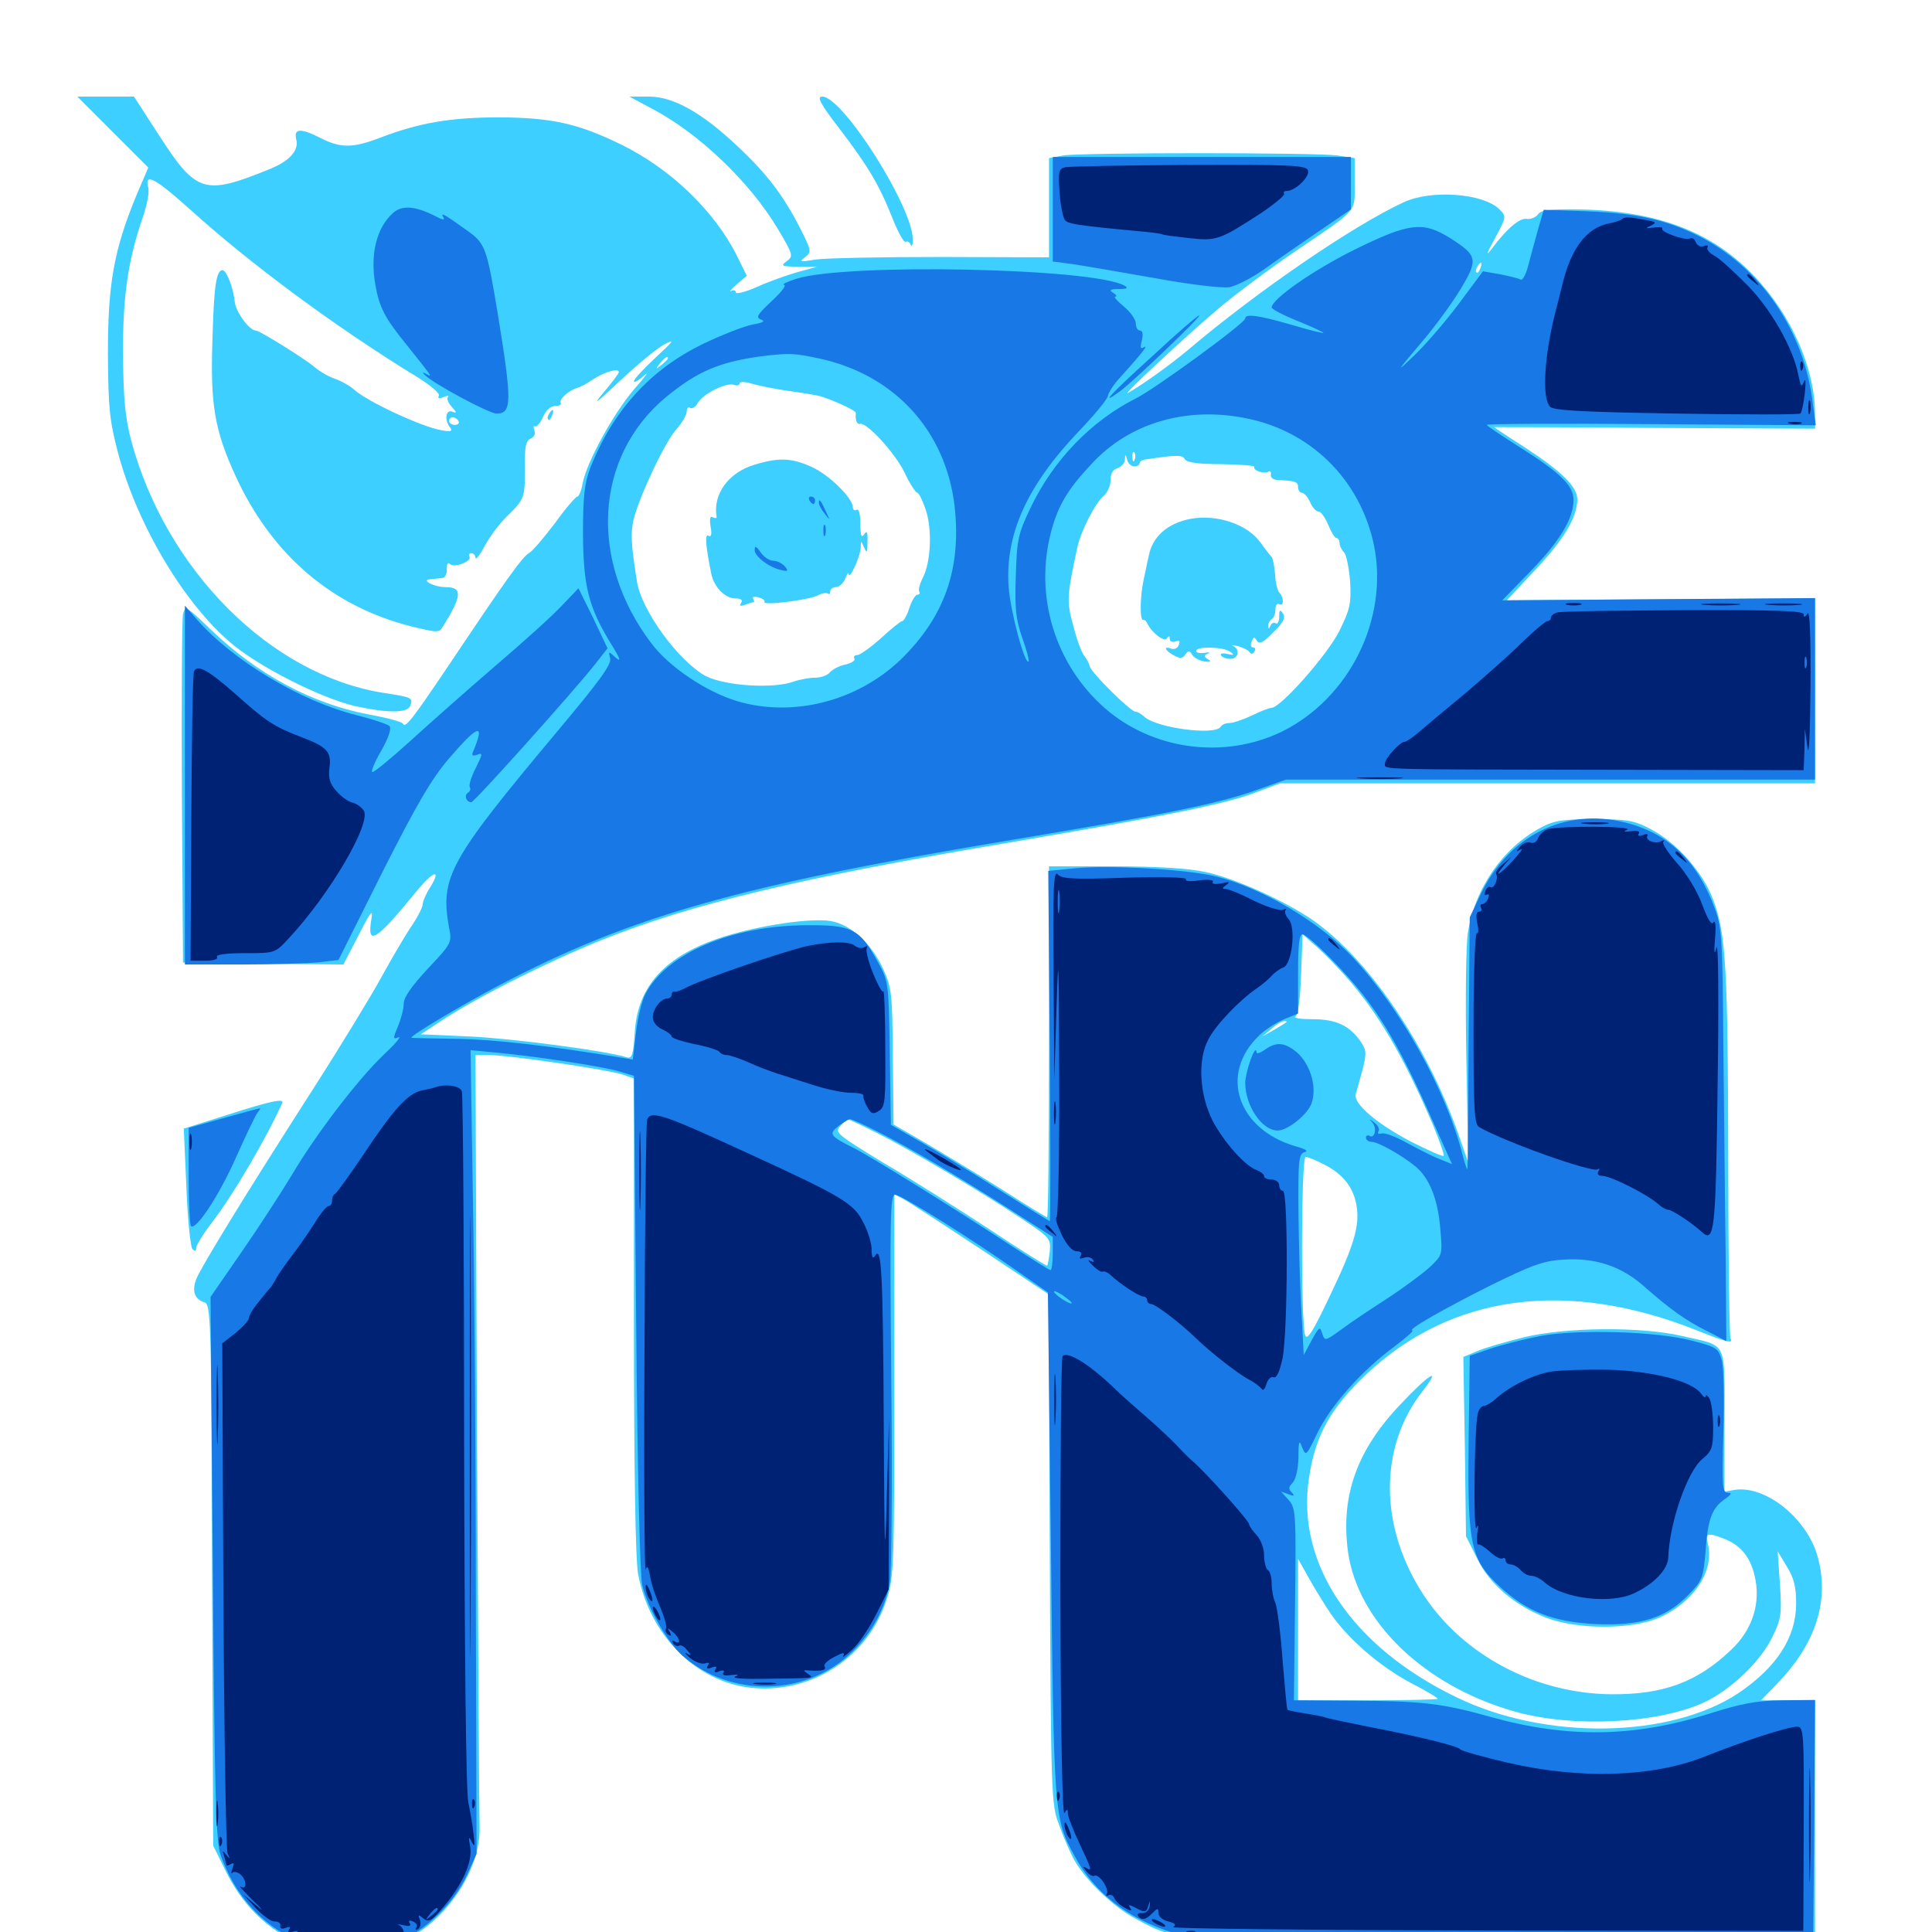 <svg xmlns="http://www.w3.org/2000/svg" viewBox="0 -1000 1000 1000">
	<path fill="#3ccfff" d="M58.398 -931.641L76.758 -913.281L70.508 -898.633C58.984 -870.703 55.859 -853.125 55.859 -817.188C56.055 -788.672 56.641 -782.617 61.133 -765.43C71.094 -728.32 95.117 -687.891 119.531 -667.188C133.984 -654.883 165.625 -638.867 183.594 -634.57C200.391 -630.859 210.742 -630.859 212.305 -634.57C213.867 -638.867 213.477 -639.062 198.242 -641.406C140.039 -650.781 86.133 -704.688 67.969 -771.68C64.844 -783.789 63.867 -792.969 63.672 -816.211C63.477 -846.484 66.211 -865.43 74.219 -888.477C76.172 -894.336 77.344 -900.586 76.758 -902.734C74.609 -910.938 80.078 -908.008 98.828 -891.211C129.883 -863.086 174.609 -830.078 216.211 -804.688C223.047 -800.391 227.93 -796.289 227.148 -795.117C226.367 -793.75 227.344 -793.555 229.688 -794.531C231.641 -795.312 232.617 -795.312 231.836 -794.531C231.055 -793.75 232.031 -791.406 233.789 -789.453C236.523 -786.523 236.523 -785.938 234.18 -786.914C230.664 -788.281 229.883 -782.617 233.008 -778.711C234.375 -776.758 233.398 -776.367 228.32 -777.344C218.164 -779.102 190.039 -792.188 183.398 -798.242C181.25 -800.195 176.758 -802.734 173.438 -803.906C170.117 -805.078 165.234 -807.812 162.891 -809.961C157.812 -814.258 134.375 -828.906 132.422 -828.906C129.102 -828.906 122.07 -838.477 121.484 -843.75C120.898 -850.781 117.188 -860.156 115.234 -860.156C111.914 -860.156 110.742 -852.148 109.961 -824.023C108.789 -790.234 111.133 -777.148 122.07 -753.32C141.016 -712.305 172.461 -685.742 213.672 -675.586C226.562 -672.461 227.344 -672.461 229.297 -675.781C239.258 -691.797 239.453 -696.094 230.664 -696.094C224.805 -696.094 217.578 -699.805 222.656 -700.195C224.219 -700.391 226.953 -700.586 228.516 -700.781C230.273 -700.781 231.445 -702.734 231.25 -705.469C231.25 -708.203 231.836 -709.18 233.008 -708.008C235.156 -705.859 244.531 -709.57 242.969 -711.914C242.383 -712.891 242.969 -713.672 243.945 -713.672C245.117 -713.672 246.094 -712.5 246.094 -711.328C246.289 -709.961 248.438 -712.695 250.977 -717.578C253.516 -722.461 259.18 -729.883 263.672 -733.984C271.68 -741.992 271.875 -742.578 271.68 -761.914C271.68 -769.141 272.461 -772.266 274.805 -773.047C276.562 -773.828 277.344 -775.586 276.562 -777.344C275.977 -778.906 276.172 -779.883 276.953 -779.297C277.734 -778.906 279.688 -781.055 281.055 -784.18C282.617 -787.695 284.961 -789.844 287.305 -789.844C289.453 -789.844 290.82 -790.625 290.234 -791.406C289.062 -793.164 294.727 -798.242 298.828 -799.219C300.195 -799.609 303.711 -801.367 306.445 -803.32C312.109 -807.227 320.312 -809.766 320.312 -807.422C320.312 -806.641 316.602 -801.758 312.109 -796.484C306.25 -789.648 308.789 -791.406 320.508 -802.539C329.688 -811.133 340.039 -819.727 343.75 -821.68C349.609 -824.805 348.828 -823.633 339.258 -814.844C333.203 -809.18 328.125 -803.711 328.125 -802.734C328.125 -801.758 330.469 -802.93 333.398 -805.664C336.328 -808.203 333.984 -805.078 328.32 -798.633C317.578 -786.133 303.711 -760.938 301.562 -749.805C300.977 -746.094 299.609 -742.969 298.828 -742.969C298.047 -742.969 292.773 -736.914 287.305 -729.297C281.641 -721.875 275.781 -714.844 274.023 -713.867C270.508 -712.109 261.719 -699.609 233.203 -657.031C213.477 -627.734 209.766 -622.852 208.594 -625.391C208.203 -626.367 200.195 -628.516 190.43 -630.273C161.133 -635.938 133.203 -650.977 108.984 -674.219C96.68 -686.133 95.898 -686.523 94.727 -682.227C94.141 -679.688 93.945 -638.086 94.141 -589.648L94.727 -501.758L136.133 -501.172L177.734 -500.781L185.547 -515.82C191.992 -528.516 193.164 -529.883 192.188 -524.023C189.844 -509.961 194.531 -512.891 215.43 -538.477C224.023 -549.023 228.711 -550.781 222.852 -541.016C220.508 -537.5 218.75 -533.203 218.75 -531.836C218.75 -530.273 215.82 -524.609 212.109 -519.336C208.594 -513.867 201.953 -502.539 197.266 -493.945C192.578 -485.352 176.953 -459.57 162.305 -436.719C127.344 -382.227 103.906 -343.945 101.562 -337.891C99.219 -331.641 100.781 -327.539 105.664 -325.977C109.18 -324.805 109.375 -319.922 109.766 -184.766L110.352 -44.727L116.797 -31.641C124.805 -15.234 136.523 -3.125 151.367 4.297C161.719 9.375 165.234 9.961 180.664 9.961C195.898 9.961 199.609 9.18 209.375 4.492C231.641 -6.445 248.828 -32.422 248.242 -54.492C248.047 -59.961 247.461 -151.953 246.875 -259.18L246.094 -453.906H253.32C263.086 -453.906 313.672 -446.484 321.875 -443.945L328.125 -441.797V-319.336C328.125 -239.258 328.906 -192.773 330.273 -185.352C336.133 -153.711 360.352 -129.297 389.062 -126.367C420.508 -123.242 449.805 -142.578 459.18 -172.852C462.695 -183.789 462.891 -191.797 462.891 -283.203V-381.836L467.383 -379.492C469.727 -378.32 487.695 -366.602 507.227 -353.711L542.773 -330.078L543.359 -198.047C543.945 -69.141 544.141 -66.016 548.242 -55.273C550.391 -49.219 553.711 -41.797 555.273 -38.672C560.742 -27.93 575.781 -13.281 587.5 -7.031C610.742 5.469 606.055 5.078 780.664 5.078H939.453V-57.422V-119.922H925.586H911.523L921.484 -130.273C940.43 -150.586 947.07 -172.656 940.625 -194.922C934.766 -214.844 912.891 -231.836 897.07 -228.711L892.578 -227.93V-264.648C892.578 -306.836 894.531 -302.93 871.094 -308.398C849.414 -313.477 810.742 -313.086 788.672 -307.812C779.297 -305.469 768.359 -302.344 764.453 -300.586L757.422 -297.656L758.203 -251.367L758.789 -204.883L764.453 -193.555C770.898 -180.078 783.789 -169.141 800.195 -162.695C816.602 -156.445 844.531 -156.445 858.789 -162.695C876.758 -170.703 887.5 -186.914 883.984 -200.977C882.617 -206.445 883.789 -206.836 891.992 -203.711C900.781 -200.391 905.859 -194.336 908.203 -184.375C911.523 -170.508 907.227 -156.641 896.094 -146.094C878.516 -129.297 860.938 -122.852 833.984 -123.047C794.922 -123.438 757.812 -142.969 737.109 -174.023C713.672 -209.57 713.477 -251.172 736.719 -280.469C746.484 -292.969 739.453 -288.672 725.195 -273.438C702.344 -249.609 693.945 -225.977 697.656 -197.266C702.539 -160.742 737.109 -127.344 784.18 -114.062C813.867 -105.664 858.008 -107.812 881.836 -118.75C895.703 -125.195 910.938 -139.648 917.188 -152.344C922.07 -162.305 922.266 -164.453 921.289 -180.078L920.117 -197.07L924.805 -189.258C928.516 -183.398 929.688 -178.711 929.688 -170.117C929.688 -152.539 919.727 -137.109 899.805 -123.633C864.453 -100.195 800 -99.023 753.906 -121.484C699.609 -147.656 670.703 -190.82 677.539 -235.156C680.859 -257.227 688.672 -271.094 707.227 -288.672C751.367 -330.273 811.328 -338.086 878.516 -311.328C893.555 -305.273 897.461 -304.297 895.703 -307.227C895.117 -308.203 894.531 -350.195 894.531 -400.781C894.336 -498.633 893.359 -516.797 886.719 -534.375C881.641 -548.242 867.969 -563.672 854.688 -570.703C845.703 -575.391 842.578 -575.977 825.195 -575.977C808.594 -575.977 804.492 -575.391 797.266 -571.484C777.93 -561.133 763.477 -540.43 759.766 -517.188C758.789 -511.133 758.398 -481.836 758.984 -452.148L759.961 -398.242L754.883 -412.891C738.281 -459.766 708.203 -503.906 679.102 -524.023C664.453 -533.984 638.867 -545.508 624.023 -548.633C615.039 -550.586 598.828 -551.562 576.758 -551.562H542.969V-460.742C542.969 -410.742 542.578 -369.922 541.992 -369.922C541.602 -369.922 531.25 -376.172 519.141 -383.984C507.031 -391.602 489.258 -402.344 479.688 -408.008L462.5 -417.969L462.109 -453.125C461.914 -485.352 461.523 -488.867 457.227 -498.242C451.367 -511.328 440.43 -521.484 430.078 -523.242C419.727 -525 393.555 -521.094 374.805 -515.234C344.531 -505.664 329.883 -489.844 328.516 -465.234C327.734 -453.906 327.148 -451.953 324.414 -452.734C314.062 -456.055 266.602 -462.305 244.141 -463.477L217.773 -464.648L228.516 -471.68C246.875 -483.789 283.008 -501.953 310.547 -513.086C356.836 -531.836 414.062 -545.703 523.438 -564.062C603.711 -577.734 634.18 -583.789 650 -589.844L662.5 -594.531H800.977H939.453V-642.383V-690.234L859.57 -689.844L779.883 -689.258L794.531 -704.883C809.57 -720.898 816.211 -732.031 816.406 -741.406C816.406 -748.047 808.789 -755.664 789.062 -768.555C780.469 -774.023 773.438 -778.711 773.438 -778.906C773.438 -778.906 810.742 -778.906 856.445 -778.516L939.453 -778.125V-785.742C939.453 -808.984 927.344 -836.719 908.398 -856.641C886.719 -879.883 858.008 -890.82 817.578 -891.602C802.344 -891.797 797.656 -891.406 796.094 -889.062C794.922 -887.5 792.188 -886.328 790.234 -886.719C786.523 -887.305 779.883 -881.641 771.875 -870.898C768.945 -866.992 769.531 -868.945 773.633 -876.367C779.688 -887.695 779.883 -887.891 776.172 -891.602C767.773 -900 740.82 -901.953 726.562 -895.312C700 -883.008 650.781 -849.219 615.234 -819.141C605.664 -811.133 592.383 -801.562 583.984 -796.68C579.297 -793.945 612.891 -825.195 630.859 -840.43C639.844 -848.047 657.812 -861.328 670.703 -870.117C703.32 -892.188 701.172 -889.844 701.172 -905.078V-918.164L692.188 -919.531C680.469 -921.094 559.961 -921.094 550.391 -919.531L542.969 -918.164V-892.578V-866.797L486.914 -866.992C455.859 -866.992 426.758 -866.406 421.875 -865.625C414.062 -864.258 413.477 -864.453 416.602 -866.797C420.117 -869.531 420.117 -870.117 414.062 -882.031C405.469 -898.828 396.68 -910.352 382.031 -924.023C363.281 -941.797 348.438 -950 335.938 -950H325.781L337.109 -943.945C361.523 -931.25 388.086 -905.859 402.539 -881.641C410.547 -868.164 410.742 -867.383 407.227 -864.844C403.906 -862.305 404.492 -862.109 413.281 -861.914H422.852L412.891 -859.18C407.422 -857.617 398.047 -854.297 391.992 -851.562C385.938 -848.828 380.859 -847.656 380.859 -848.633C380.859 -849.805 379.688 -850 378.516 -849.414C377.148 -848.633 378.32 -850.195 381.25 -852.734L386.523 -857.227L381.445 -867.578C369.922 -890.625 347.266 -912.5 321.875 -925C299.219 -936.133 285.547 -939.062 258.789 -939.258C233.398 -939.258 217.383 -936.523 197.266 -928.906C182.617 -923.242 176.367 -923.242 166.016 -928.516C155.664 -933.789 151.953 -933.594 153.32 -927.93C154.883 -922.07 149.805 -916.406 138.672 -912.109C105.859 -898.828 101.562 -900.195 82.617 -929.492L69.336 -950H54.688H40.039ZM766.211 -861.133C765.625 -859.375 764.648 -858.398 764.258 -858.984C763.672 -859.57 763.867 -860.742 764.648 -861.914C766.406 -865.039 767.578 -864.453 766.211 -861.133ZM345.703 -814.453C345.703 -814.062 344.141 -812.5 342.383 -811.133C339.258 -808.594 339.062 -808.789 341.602 -811.914C344.141 -815.039 345.703 -816.016 345.703 -814.453ZM408.203 -797.656C415.234 -796.68 422.266 -795.508 423.828 -795.117C429.883 -793.555 443.164 -787.5 442.969 -786.328C442.578 -782.617 443.555 -780.078 445.117 -780.664C448.633 -781.445 463.086 -765.82 468.164 -755.469C470.898 -749.609 474.023 -744.922 474.805 -744.922C475.586 -744.922 477.539 -741.016 479.102 -736.328C482.617 -726.172 481.836 -709.18 477.734 -701.172C476.172 -698.047 475.195 -694.727 475.781 -693.75C476.367 -692.969 475.977 -692.188 474.805 -692.188C473.828 -692.188 471.875 -689.062 470.703 -685.352C469.531 -681.641 467.773 -678.516 466.992 -678.516C466.211 -678.516 461.328 -674.609 456.055 -669.727C450.586 -664.844 445.117 -660.938 443.75 -660.938C442.383 -660.938 441.602 -660.156 442.188 -659.18C442.969 -658.203 440.82 -656.836 437.695 -656.055C434.57 -655.469 430.859 -653.516 429.492 -651.953C428.32 -650.391 424.805 -649.219 421.68 -649.219C418.75 -649.219 413.867 -648.242 410.938 -647.266C400.586 -643.359 375.586 -644.922 365.43 -650C351.562 -657.422 332.031 -683.789 329.688 -699.023C326.562 -718.555 326.367 -724.023 327.93 -731.055C330.859 -742.969 344.336 -771.68 350.195 -777.93C353.125 -781.25 355.469 -785.352 355.469 -787.109C355.469 -788.672 356.25 -789.648 357.227 -788.867C358.398 -788.281 360.156 -789.453 361.133 -791.406C363.672 -796.094 376.172 -802.344 380.078 -800.781C381.641 -800.195 382.812 -800.586 382.812 -801.562C382.812 -802.539 385.547 -802.539 389.258 -801.367C392.578 -800.391 401.172 -798.633 408.203 -797.656ZM360.352 -795.703C361.914 -798.047 361.133 -798.047 357.422 -795.703C355.664 -794.531 355.469 -793.75 356.836 -793.75C358.008 -793.75 359.766 -794.727 360.352 -795.703ZM237.305 -782.031C237.891 -781.055 237.109 -780.078 235.547 -780.078C233.789 -780.078 232.422 -781.055 232.422 -782.031C232.422 -783.203 233.203 -783.984 234.18 -783.984C235.352 -783.984 236.719 -783.203 237.305 -782.031ZM587.305 -762.109C586.719 -760.547 586.133 -761.133 586.133 -763.281C585.938 -765.43 586.523 -766.602 587.109 -765.82C587.695 -765.234 587.891 -763.477 587.305 -762.109ZM587.109 -758.594C588.672 -758.594 589.844 -759.375 589.844 -760.156C589.844 -761.133 591.016 -761.914 592.383 -762.109C609.375 -764.648 611.914 -764.648 613.281 -762.305C614.453 -760.547 620.312 -759.766 632.422 -759.766C642.188 -759.57 649.609 -758.984 649.219 -758.398C648.242 -756.641 654.297 -754.492 656.445 -755.859C657.422 -756.445 658.008 -755.859 657.812 -754.297C657.422 -752.93 658.984 -751.758 661.133 -751.562C670.508 -751.172 671.875 -750.586 671.875 -747.852C671.875 -746.289 672.852 -744.922 673.828 -744.922C675 -744.922 676.953 -742.773 678.125 -740.039C679.297 -737.305 681.25 -735.156 682.617 -735.156C683.789 -735.156 685.938 -732.031 687.5 -728.32C689.062 -724.609 690.82 -721.484 691.797 -721.484C692.578 -721.484 693.359 -720.312 693.359 -718.945C693.359 -717.578 694.336 -715.43 695.703 -714.062C696.875 -712.891 698.242 -706.055 698.828 -699.023C699.414 -687.5 698.828 -684.766 693.164 -673.242C686.914 -660.938 662.891 -633.594 658.008 -633.594C657.031 -633.594 652.344 -631.836 648.047 -629.688C643.555 -627.539 638.281 -625.781 636.523 -625.781C634.57 -625.781 632.422 -625 631.836 -623.828C628.906 -619.141 598.242 -623.242 592.188 -629.102C590.82 -630.469 588.672 -631.641 587.695 -631.641C585.156 -631.641 564.844 -651.758 564.062 -655.078C563.672 -656.641 562.5 -658.984 561.328 -660.352C560.156 -661.523 557.422 -668.555 555.664 -675.586C551.953 -688.867 552.148 -691.211 557.617 -716.602C559.375 -725 566.797 -739.453 571.094 -743.164C573.047 -744.727 574.805 -748.438 574.805 -751.367C574.805 -754.688 575.977 -757.031 578.32 -757.617C580.469 -758.398 582.227 -760.352 582.227 -762.109C582.422 -765.039 582.617 -765.039 583.398 -762.109C583.789 -760.156 585.547 -758.594 587.109 -758.594ZM696.094 -495.117C713.086 -476.172 726.367 -453.516 741.602 -417.969C745.117 -409.57 747.656 -402.148 747.266 -401.758C746.875 -401.172 739.453 -404.492 730.859 -408.789C712.5 -418.359 700.195 -428.906 701.758 -433.789C707.812 -455.078 707.812 -455.273 704.492 -460.547C698.828 -468.945 691.797 -472.461 679.492 -472.461C673.242 -472.461 669.336 -473.047 670.508 -473.828C671.875 -474.609 673.047 -483.008 673.438 -495.898L674.219 -516.406L680.859 -510.547C684.57 -507.422 691.406 -500.391 696.094 -495.117ZM665.82 -470.898C665.43 -470.508 662.5 -468.75 659.18 -466.797L653.32 -463.477L658.008 -467.383C660.547 -469.727 663.477 -471.484 664.648 -471.484C665.82 -471.484 666.211 -471.289 665.82 -470.898ZM453.711 -413.672C470.898 -405.078 507.227 -383.594 528.32 -369.531C543.359 -359.57 543.945 -358.984 543.359 -352.344C542.969 -348.633 542.383 -345.312 541.992 -344.922C541.797 -344.531 528.32 -352.93 512.5 -363.477C496.484 -374.023 471.68 -389.648 457.422 -398.047C433.008 -412.891 431.836 -413.867 434.961 -417.188C436.719 -419.141 438.477 -420.703 438.867 -420.703C439.258 -420.703 445.898 -417.578 453.711 -413.672ZM685.352 -397.266C695.117 -392.383 700.586 -385.352 702.148 -375.977C703.906 -365.43 700.781 -355.078 687.891 -328.32C679.688 -310.938 676.562 -306.055 675.586 -308.789C673.242 -314.648 673.438 -401.172 675.781 -401.172C676.953 -401.172 681.25 -399.414 685.352 -397.266ZM688.867 -164.648C698.047 -151.367 714.453 -137.305 730.273 -128.906C737.891 -125 744.141 -121.289 744.141 -120.703C744.141 -120.312 727.93 -119.922 708.008 -119.922H671.875V-156.641V-193.164L677.344 -183.398C680.273 -178.125 685.547 -169.531 688.867 -164.648ZM390.234 -759.375C376.953 -755.273 368.945 -744.141 370.898 -732.617C371.094 -731.641 370.312 -731.641 368.945 -732.227C367.578 -733.203 367.188 -731.641 367.773 -727.539C368.555 -723.633 368.164 -721.875 366.797 -722.656C364.648 -724.023 365.234 -717.578 368.164 -702.93C369.727 -695.898 375.391 -690.234 380.859 -690.234C383.594 -690.234 384.57 -689.453 383.594 -687.891C382.617 -686.328 383.203 -686.133 385.547 -686.914C387.5 -687.695 389.453 -688.281 389.844 -688.281C390.43 -688.281 390.43 -689.062 389.844 -690.039C389.062 -691.016 390.43 -691.406 392.578 -690.82C394.727 -690.234 396.094 -689.258 395.703 -688.477C394.336 -686.328 418.555 -689.453 423.242 -691.797C425.391 -692.969 427.734 -693.359 428.516 -692.773C429.102 -692.188 429.688 -692.578 429.688 -693.75C429.688 -695.117 431.055 -696.094 432.617 -696.094C434.375 -696.094 436.523 -698.047 437.5 -700.586C438.477 -702.93 439.258 -704.102 439.258 -702.93C439.648 -699.414 445.312 -712.109 445.508 -716.406C445.508 -720.312 445.703 -720.312 447.266 -716.602C448.633 -713.477 449.023 -713.867 449.023 -719.531C449.219 -724.609 448.633 -725.586 447.266 -723.438C445.898 -721.289 445.312 -722.852 445.312 -728.906C445.312 -733.984 444.531 -736.914 443.359 -736.133C442.383 -735.547 441.406 -736.133 441.406 -737.5C441.406 -742.188 428.906 -754.492 419.922 -758.398C409.57 -763.086 402.93 -763.281 390.234 -759.375ZM616.211 -731.445C604.102 -729.102 596.289 -722.07 594.531 -711.914C594.141 -710.547 593.164 -705.273 591.992 -700.195C590.039 -691.211 589.844 -678.516 591.797 -679.102C592.383 -679.297 593.164 -678.711 593.75 -677.539C595.898 -672.656 602.539 -667.578 603.906 -669.531C604.883 -671.094 605.469 -670.898 605.469 -669.336C605.469 -667.969 606.836 -667.383 608.398 -667.969C610.547 -668.945 610.938 -668.359 610.156 -666.211C609.57 -664.453 607.812 -663.672 606.25 -664.258C601.953 -665.82 602.93 -663.281 607.617 -660.742C610.938 -658.984 612.109 -659.18 613.477 -661.133C615.039 -663.477 615.625 -663.477 616.992 -661.133C617.969 -659.57 620.898 -658.008 623.438 -657.617C626.562 -657.227 627.148 -657.617 625.195 -658.789C623.047 -660.156 623.047 -660.742 625.195 -661.719C626.758 -662.305 625.977 -662.5 623.633 -662.109C621.094 -661.719 619.141 -662.109 619.141 -663.086C619.141 -665.625 633.203 -665.234 636.719 -662.695C639.062 -660.938 638.867 -660.742 635.156 -661.523C632.812 -662.109 631.25 -661.719 632.031 -660.742C632.617 -659.766 634.766 -658.984 636.914 -658.984C641.016 -658.984 641.992 -663.867 638.281 -665.625C636.914 -666.211 637.891 -666.211 640.625 -665.625C643.359 -664.844 646.094 -663.477 646.68 -662.5C647.461 -661.328 648.438 -661.328 649.219 -662.695C650 -663.867 649.805 -664.844 648.633 -664.844C647.461 -664.844 647.07 -666.211 647.852 -667.969C648.828 -670.508 649.219 -670.508 650.586 -668.359C651.758 -666.406 653.906 -667.383 658.984 -672.656C664.258 -677.734 665.43 -680.273 664.062 -682.422C662.5 -684.766 662.109 -684.375 662.109 -680.859C662.109 -678.32 661.328 -676.758 660.352 -677.344C659.375 -678.125 658.008 -677.344 657.617 -676.172C656.836 -674.414 656.445 -674.219 656.445 -675.977C656.25 -677.148 657.227 -678.906 658.203 -679.492C659.375 -680.078 660.156 -682.422 660.156 -684.57C660.156 -686.719 661.133 -687.891 662.109 -687.305C664.648 -685.742 664.648 -690.82 662.109 -693.359C661.133 -694.336 660.156 -698.633 659.961 -702.93C659.57 -707.227 658.789 -711.133 658.203 -711.719C657.617 -712.305 655.078 -715.43 652.734 -718.75C646.094 -728.516 630.078 -733.984 616.211 -731.445ZM434.375 -933.594C449.414 -913.867 455.078 -904.297 461.914 -887.109C464.844 -879.688 467.969 -874.219 468.75 -874.805C469.727 -875.391 470.898 -874.609 471.289 -873.438C471.875 -872.07 472.461 -873.047 472.461 -875.781C472.852 -892.188 436.328 -950 425.586 -950C422.656 -950 424.414 -946.484 434.375 -933.594ZM284.18 -785.742C283.398 -784.57 283.203 -783.398 283.789 -782.812C284.18 -782.227 285.156 -783.203 285.742 -784.961C287.109 -788.281 285.938 -788.867 284.18 -785.742ZM117.383 -422.852L95.117 -415.82L96.484 -385.547C97.07 -368.945 98.633 -354.492 99.609 -353.516C100.977 -352.148 101.562 -352.344 101.562 -354.102C101.562 -355.469 105.273 -361.523 109.961 -367.578C120.898 -381.836 137.891 -410.938 146.094 -429.102C147.266 -431.641 139.844 -430.078 117.383 -422.852Z"/>
	<path fill="#1878e5" d="M544.922 -891.602V-864.648L555.273 -863.281C560.742 -862.5 579.883 -859.18 597.656 -856.055C616.797 -852.539 632.617 -850.781 636.523 -851.367C640.039 -852.148 648.242 -856.25 654.492 -860.742C660.742 -865.234 673.438 -874.023 682.617 -880.273L699.219 -891.602V-905.273V-918.75H622.07H544.922ZM203.516 -889.844C194.922 -882.227 191.406 -868.359 194.336 -852.344C196.289 -841.211 199.023 -835.547 210.352 -821.68C224.219 -804.297 224.023 -804.492 220.703 -806.445C218.75 -807.422 218.359 -807.422 219.727 -806.055C224.023 -801.562 253.125 -785.938 257.031 -785.938C265.039 -785.938 265.039 -792.188 257.617 -837.695C251.953 -871.875 251.172 -874.023 241.797 -880.664C230.078 -889.062 227.734 -890.43 229.492 -887.5C230.469 -885.938 229.102 -886.133 225.391 -888.086C215.039 -893.359 208.203 -893.945 203.516 -889.844ZM796.094 -881.25C794.531 -875.586 792.188 -867.188 791.016 -862.5C789.844 -858.008 788.086 -854.688 787.109 -855.273C786.133 -855.859 781.445 -857.031 776.562 -858.008L767.578 -859.57L755.078 -842.773C748.242 -833.594 737.891 -821.68 732.227 -816.211C722.461 -806.836 722.461 -807.031 735.156 -822.07C742.578 -830.664 751.953 -843.555 756.25 -850.781C765.234 -865.82 764.648 -867.773 750.586 -876.758C736.523 -885.547 729.492 -884.766 700.977 -870.703C679.688 -860.156 658.203 -845.117 658.203 -840.82C658.203 -840.039 664.453 -836.719 671.875 -833.789C679.492 -830.664 685.352 -827.93 684.961 -827.734C684.766 -827.344 677.148 -829.297 667.969 -832.031C650.977 -836.914 644.531 -837.695 644.531 -835.156C644.531 -832.812 598.047 -798.828 587.891 -793.75C564.648 -782.031 545.117 -761.719 533.398 -737.109C526.953 -723.633 526.367 -720.703 525.781 -701.953C525.195 -685.156 525.781 -679.492 529.102 -669.922C531.445 -663.477 532.812 -658.008 532.422 -657.617C530.469 -655.664 523.047 -683.203 522.07 -696.094C520.117 -723.242 531.445 -748.438 558.203 -776.562C566.406 -785.156 573.242 -793.359 573.438 -795.117C573.828 -796.875 576.367 -800.977 579.492 -804.297C590.039 -816.016 594.727 -821.68 592.188 -820.312C590.234 -819.141 590.039 -820.117 591.016 -823.828C591.797 -826.953 591.406 -828.906 590.039 -828.906C588.867 -828.906 587.891 -830.469 587.891 -832.617C587.891 -834.57 585.156 -838.477 581.641 -841.406C578.32 -844.141 576.172 -846.484 577.344 -846.484C578.32 -846.484 577.734 -847.461 576.172 -848.438C573.828 -849.805 574.609 -850.391 579.102 -850.391C583.398 -850.391 584.18 -850.977 582.031 -852.148C565.82 -861.328 437.305 -863.867 412.109 -855.664C407.227 -854.102 404.492 -852.734 405.859 -852.539C407.227 -852.344 404.297 -848.633 399.414 -844.141C391.992 -837.109 391.016 -835.742 393.945 -834.57C396.289 -833.789 395.117 -833.008 389.648 -832.031C385.352 -831.25 373.828 -826.758 364.062 -822.07C336.523 -808.789 316.992 -787.109 305.469 -757.617C302.539 -749.805 301.758 -742.969 301.758 -723.438C301.953 -696.289 304.688 -685.547 316.602 -666.211C321.094 -658.984 321.68 -657.031 318.75 -659.57C314.844 -663.086 314.844 -663.086 315.82 -659.18C316.602 -656.055 310.156 -647.266 287.695 -620.508C232.422 -554.492 227.734 -545.898 232.422 -519.922C233.984 -512.109 233.789 -511.719 221.484 -498.633C213.281 -489.844 208.984 -483.789 208.984 -480.664C208.984 -477.93 207.617 -472.656 206.055 -468.945C203.32 -462.5 203.32 -461.914 206.25 -463.086C208.008 -463.672 204.492 -459.57 198.438 -453.906C185.352 -441.406 163.477 -412.891 151.172 -391.992C146.094 -383.594 134.766 -366.016 125.586 -352.734L108.984 -328.711L110.156 -188.477C111.133 -69.531 111.719 -46.875 114.258 -39.648C121.68 -18.945 134.961 -4.102 154.102 4.688C168.75 11.328 189.258 11.523 205.664 5.273C219.922 -0.391 234.766 -14.648 241.602 -29.297L246.68 -40.43L246.289 -174.414C246.289 -248.047 245.508 -341.797 244.727 -382.422L243.555 -456.445L258.008 -455.078C279.688 -452.93 311.523 -448.047 320.312 -445.508L328.125 -443.164L329.297 -315.234C329.883 -240.625 331.25 -183.984 332.422 -179.492C335.352 -167.578 345.508 -149.805 353.32 -142.969C378.32 -121.094 417.383 -121.875 441.016 -144.922C451.367 -155.078 458.203 -167.383 460.547 -180.859C461.523 -185.742 461.914 -233.008 461.328 -285.742C460.547 -369.336 460.742 -381.641 463.281 -381.641C466.406 -381.641 503.125 -358.594 527.539 -341.406L542.383 -331.055L543.945 -200.781C545.508 -60.156 545.508 -58.789 556.25 -39.258C566.602 -20.117 583.789 -6.836 607.227 0.391C614.648 2.734 644.141 3.125 777.344 3.32H938.477L939.062 -58.398L939.453 -120.117L922.461 -119.922C908.789 -119.727 900.977 -118.164 884.375 -112.891C845.898 -100.781 811.328 -100.195 771.484 -111.328C746.289 -118.359 736.523 -119.531 700.586 -119.727L669.727 -119.922L670.312 -169.531C670.898 -216.797 670.703 -219.336 666.992 -223.633L663.086 -227.93L666.992 -226.562C669.922 -225.391 670.312 -225.781 668.555 -227.539C666.797 -229.297 666.992 -230.469 669.141 -232.617C670.703 -234.375 671.875 -239.453 672.07 -245.508C672.07 -254.297 672.461 -255.078 674.023 -250.781C675.977 -246.094 676.172 -246.484 681.836 -258.203C688.672 -272.266 704.102 -289.844 721.094 -302.539C727.539 -307.422 732.031 -311.328 731.055 -311.328C727.93 -311.523 747.461 -322.656 772.07 -334.961C793.164 -345.312 799.023 -347.461 809.57 -348.047C825.781 -349.023 839.062 -344.727 850.977 -334.18C864.258 -322.461 872.656 -316.406 883.789 -310.938L893.555 -305.859L893.164 -353.125C892.773 -378.906 892.383 -426.953 891.992 -459.766C891.602 -515.039 891.211 -520.117 887.305 -530.469C878.32 -554.492 863.672 -568.555 841.406 -574.219C810.156 -582.227 780.469 -567.383 766.016 -536.328L760.742 -525.195L760.156 -461.719C759.961 -426.758 759.766 -396.875 759.57 -395.312C759.57 -393.75 758.398 -396.875 757.031 -402.148C748.438 -435.938 725 -477.93 700.195 -504.492C683.398 -522.461 653.125 -540.43 629.688 -546.289C615.039 -550 574.609 -552.344 556.445 -550.586L542.578 -549.219L543.359 -458.594C543.75 -408.789 543.75 -367.969 543.359 -367.969C542.969 -367.969 531.055 -375.391 516.797 -384.375C502.734 -393.359 484.375 -404.492 476.172 -409.18L461.133 -417.773L460.547 -454.883C459.961 -491.992 459.961 -491.992 454.102 -502.539C444.922 -519.336 440.82 -521.289 417.383 -521.094C378.32 -520.898 344.922 -506.445 333.984 -485.352C332.031 -481.445 329.883 -472.266 329.102 -464.844L327.539 -451.562L320.508 -452.734C284.961 -458.594 255.078 -462.109 235.938 -462.305C223.242 -462.5 212.891 -462.695 212.891 -462.891C212.891 -464.258 239.453 -480.078 258.398 -490.039C326.367 -525.781 382.812 -541.797 523.438 -565.234C602.148 -578.32 630.273 -583.984 649.609 -590.82L665.625 -596.484H802.539H939.453V-643.555V-690.43L858.594 -689.844L777.539 -689.258L791.797 -703.906C807.422 -719.922 814.453 -731.641 814.453 -741.211C814.453 -748.828 807.422 -755.469 785.352 -769.336C776.758 -774.805 769.727 -779.492 769.531 -780.078C769.531 -780.664 807.812 -780.859 854.688 -780.469L939.844 -779.883L938.281 -791.211C933.789 -829.297 910.938 -862.305 877.93 -878.516C861.719 -886.328 846.68 -889.648 821.875 -890.625L799.023 -891.406ZM424.023 -814.453C463.086 -806.055 489.648 -776.953 494.141 -737.695C497.656 -705.469 488.867 -680.664 466.211 -658.594C443.555 -636.914 410.352 -628.516 381.445 -637.109C365.43 -641.992 346.484 -654.688 337.305 -666.797C304.688 -709.57 307.617 -763.281 344.336 -794.141C361.328 -808.203 373.047 -813.086 397.461 -816.016C408.789 -817.188 411.328 -817.188 424.023 -814.453ZM643.555 -783.789C677.93 -777.539 703.906 -752.148 711.133 -717.969C718.945 -679.883 698.633 -638.672 663.477 -621.289C633.594 -606.836 596.68 -611.719 571.68 -633.594C546.094 -656.25 535.352 -691.211 543.945 -724.414C547.656 -738.477 552.539 -746.68 565.43 -760.352C584.57 -780.859 613.281 -789.453 643.555 -783.789ZM691.016 -501.562C711.914 -479.883 722.852 -462.305 742.188 -418.359L751.562 -397.461L744.336 -400.391C740.43 -401.953 733.008 -405.859 727.539 -408.789C722.266 -411.719 716.602 -413.867 715.039 -413.281C713.477 -412.891 712.891 -413.281 713.477 -414.453C714.258 -415.43 713.281 -417.578 711.328 -418.945C708.594 -421.094 708.398 -421.094 710.352 -418.945C712.891 -416.016 711.523 -410.352 708.789 -412.109C707.812 -412.695 707.031 -412.109 707.031 -411.133C707.031 -409.961 708.398 -408.984 709.961 -408.984C713.281 -408.984 725.781 -401.953 732.617 -396.289C739.844 -390.43 744.336 -379.102 745.508 -363.867C746.68 -350.391 746.68 -350.391 739.844 -343.945C735.938 -340.43 726.172 -333.203 717.773 -327.734C709.57 -322.461 699.023 -315.43 694.336 -311.914C685.938 -305.859 685.742 -305.664 684.375 -309.766C683.203 -313.672 682.812 -313.281 678.906 -306.25L674.805 -298.633L673.633 -321.094C672.852 -333.398 672.266 -356.836 672.07 -373.242C671.875 -400 672.266 -402.93 675.391 -403.711C677.344 -404.102 675.781 -405.273 670.703 -406.641C640.43 -415.43 630.859 -444.141 651.758 -464.062C654.688 -466.992 660.547 -470.703 664.648 -472.461L671.875 -475.391V-495.898C671.875 -510.938 672.461 -516.406 674.219 -516.406C675.586 -516.406 683.203 -509.766 691.016 -501.562ZM454.688 -414.062C471.484 -405.469 493.164 -392.773 522.07 -374.414L544.922 -359.766V-351.172C544.922 -346.484 544.336 -342.578 543.75 -342.578C543.164 -342.578 532.812 -349.023 520.898 -356.836C493.164 -375 450.391 -401.562 441.406 -406.055C429.688 -411.914 428.711 -413.086 433.984 -417.188C436.523 -418.945 439.062 -420.703 440.039 -420.703C440.82 -420.703 447.461 -417.773 454.688 -414.062ZM442.383 -399.609C442.969 -400.195 441.992 -401.367 440.039 -401.953C437.305 -403.125 437.109 -402.93 438.867 -400.977C440.234 -399.609 441.797 -399.023 442.383 -399.609ZM554.688 -325.586C554.688 -324.219 547.07 -328.906 545.703 -331.055C545.117 -332.227 546.68 -331.641 549.609 -329.883C552.344 -327.93 554.688 -326.172 554.688 -325.586ZM418.945 -741.016C419.531 -740.039 420.508 -739.062 421.094 -739.062C421.484 -739.062 421.875 -740.039 421.875 -741.016C421.875 -742.188 420.898 -742.969 419.727 -742.969C418.75 -742.969 418.359 -742.188 418.945 -741.016ZM423.828 -739.844C423.828 -738.672 425.195 -736.133 426.953 -733.984C429.688 -730.469 429.688 -730.469 427.539 -735.156C424.805 -741.211 423.828 -742.188 423.828 -739.844ZM426.172 -725.391C426.172 -722.656 426.562 -721.68 427.148 -723.047C427.539 -724.219 427.539 -726.562 427.148 -727.93C426.562 -729.102 426.172 -728.125 426.172 -725.391ZM390.625 -715.234C390.625 -711.914 398.438 -706.055 404.688 -704.883C407.812 -704.102 408.203 -704.492 406.25 -706.836C404.883 -708.398 402.148 -709.766 400.195 -709.766C398.242 -709.766 395.312 -711.719 393.75 -714.062C391.406 -717.383 390.625 -717.773 390.625 -715.234ZM654.688 -456.641C652.344 -455.078 650.391 -454.297 650.391 -455.273C650 -460.547 644.727 -445.703 644.531 -439.648C644.531 -427.734 653.125 -414.844 661.328 -414.844C666.602 -414.844 676.953 -423.242 678.906 -429.102C682.031 -438.086 677.539 -451.172 669.531 -456.641C664.062 -460.547 660.156 -460.547 654.688 -456.641ZM596.875 -816.016C574.805 -796.094 568.555 -789.258 579.688 -797.461C587.305 -803.125 622.266 -836.719 620.703 -836.719C619.922 -836.719 609.18 -827.539 596.875 -816.016ZM290.82 -686.523C286.133 -681.445 270.312 -667.188 255.859 -654.883C241.406 -642.383 221.68 -625 212.109 -616.211C202.539 -607.617 193.945 -600.391 192.773 -600.391C191.797 -600.391 193.75 -605.273 197.266 -611.328C201.172 -618.164 202.734 -623.047 201.562 -624.219C200.586 -625.195 192.773 -627.734 184.375 -629.883C155.469 -637.109 120.703 -658.008 101.953 -679.297L95.703 -686.523V-593.555V-500.781H125.586C141.797 -500.781 159.766 -501.367 165.234 -501.953L175.195 -503.125L197.852 -548.438C215.625 -583.594 223.242 -596.68 232.227 -607.227C247.461 -625 251.172 -626.172 245.117 -611.523C243.945 -608.984 244.336 -608.398 247.07 -609.375C250 -610.547 249.805 -609.766 246.289 -602.539C243.945 -598.047 242.578 -593.555 243.164 -592.578C243.75 -591.602 243.359 -590.43 242.188 -589.648C240.039 -588.281 241.406 -584.766 243.945 -584.766C245.508 -584.766 297.656 -642.969 308.203 -656.445L314.453 -664.453L307.031 -680.078L299.414 -695.508ZM115.82 -421.289L97.656 -416.211V-391.406C97.656 -377.734 98.242 -366.016 98.828 -365.43C101.367 -362.891 113.477 -381.25 122.266 -401.172C127.344 -412.5 132.227 -422.852 133.398 -424.219C134.375 -425.391 134.961 -426.562 134.57 -426.367C134.18 -426.367 125.586 -424.023 115.82 -421.289ZM796.875 -308.398C788.867 -306.836 777.344 -303.906 771.484 -301.953L760.742 -298.242L760.156 -253.125C759.57 -200 761.133 -192.773 776.562 -178.516C790.625 -165.625 803.906 -160.547 825.977 -159.375C849.023 -158.398 862.305 -162.5 874.023 -174.609C881.055 -181.836 881.641 -183.203 882.812 -197.461C883.984 -213.867 886.133 -219.531 892.969 -224.219C896.289 -226.562 896.484 -227.344 894.336 -227.344C891.406 -227.344 891.211 -230.859 891.992 -258.203C892.578 -275 892.188 -291.992 891.211 -295.703C889.453 -302.148 888.672 -302.734 875.781 -306.055C857.422 -310.938 816.211 -312.109 796.875 -308.398Z"/>
	<path fill="#002274" d="M551.562 -913.477C548.047 -912.695 547.656 -911.523 548.438 -900.586C548.828 -893.945 550.195 -887.5 551.172 -886.133C552.734 -884.18 556.641 -883.398 587.891 -880.469C594.922 -879.883 600.977 -879.102 601.562 -878.711C602.148 -878.32 608.398 -877.539 615.43 -876.758C629.883 -875.195 631.25 -875.781 652.93 -889.844C660.156 -894.727 665.43 -899.219 664.648 -899.805C664.062 -900.586 664.648 -901.172 666.211 -901.172C670.703 -901.367 678.32 -908.789 676.953 -911.914C675.977 -914.453 667.578 -914.844 615.82 -914.648C582.812 -914.453 553.906 -913.867 551.562 -913.477ZM839.453 -886.523C838.867 -885.938 835.938 -884.961 833.008 -884.375C821.289 -882.227 813.086 -871.484 808.594 -852.344C807.617 -848.633 806.055 -841.992 804.883 -837.695C799.219 -815.039 798.047 -793.75 802.344 -789.453C804.297 -787.5 819.922 -786.719 867.773 -785.938C902.344 -785.352 931.25 -785.352 931.836 -785.938C932.617 -786.523 933.594 -791.406 934.18 -796.68C934.766 -802.148 934.57 -804.688 933.789 -802.539C932.422 -799.219 932.031 -799.805 930.859 -805.664C928.32 -819.531 916.602 -840.234 903.906 -852.93C897.07 -859.766 889.648 -866.602 887.109 -867.773C884.766 -869.141 883.203 -870.898 883.789 -871.875C884.375 -873.047 883.594 -873.242 882.031 -872.656C880.273 -871.875 878.516 -872.852 877.734 -874.609C877.148 -876.367 875.781 -877.148 874.805 -876.562C872.656 -875.195 859.375 -879.883 860.352 -881.641C860.938 -882.422 858.789 -882.617 855.859 -882.227C851.562 -881.641 851.367 -881.836 854.492 -883.203C857.617 -884.766 857.422 -885.156 851.758 -886.133C843.75 -887.695 840.82 -887.891 839.453 -886.523ZM848.242 -884.18C849.414 -884.766 848.047 -885.156 844.727 -885.156C841.602 -885.156 840.43 -884.766 842.383 -884.18C844.141 -883.789 846.875 -883.789 848.242 -884.18ZM904.297 -857.422C904.297 -857.031 905.859 -855.469 907.812 -854.102C910.742 -851.562 910.938 -851.758 908.398 -854.883C905.859 -858.008 904.297 -858.984 904.297 -857.422ZM931.836 -810.156C931.836 -808.008 932.422 -807.422 933.008 -808.984C933.594 -810.352 933.398 -812.109 932.812 -812.695C932.227 -813.477 931.641 -812.305 931.836 -810.156ZM935.938 -788.867C935.938 -785.742 936.328 -784.57 936.914 -786.523C937.305 -788.281 937.305 -791.016 936.914 -792.383C936.328 -793.555 935.938 -792.188 935.938 -788.867ZM926.367 -780.664C924.414 -781.25 925.586 -781.641 928.711 -781.641C932.031 -781.641 933.398 -781.25 932.227 -780.664C930.859 -780.273 928.125 -780.273 926.367 -780.664ZM811.133 -686.914C809.18 -687.5 810.742 -687.891 814.453 -687.891C818.164 -687.891 819.727 -687.5 817.969 -686.914C816.016 -686.523 812.891 -686.523 811.133 -686.914ZM882.422 -686.914C877.734 -687.305 881.445 -687.695 890.625 -687.695C899.805 -687.695 903.516 -687.305 899.023 -686.914C894.336 -686.523 886.914 -686.523 882.422 -686.914ZM915.625 -686.914C910.938 -687.305 914.258 -687.695 922.852 -687.695C931.445 -687.695 935.156 -687.305 931.25 -686.914C927.148 -686.523 920.117 -686.523 915.625 -686.914ZM806.25 -683.008C804.297 -682.617 802.734 -681.25 802.734 -680.273C802.734 -679.297 801.953 -678.516 800.977 -678.516C800 -678.516 793.945 -673.438 787.695 -667.383C781.445 -661.133 767.969 -649.219 757.812 -640.625C747.656 -632.227 736.914 -623.242 733.984 -620.703C731.055 -618.164 727.734 -616.016 726.953 -616.016C724.609 -616.016 716.797 -607.422 716.797 -604.688C716.797 -601.562 712.305 -601.758 830.664 -601.562L933.594 -601.367L933.984 -612.109L934.18 -622.852L935.547 -613.086C936.328 -607.227 936.914 -620.117 937.109 -644.336C937.305 -671.484 936.719 -684.375 935.547 -682.422C934.375 -680.469 933.594 -680.273 933.594 -682.031C933.594 -683.789 919.922 -684.375 871.68 -684.18C837.5 -683.984 808.008 -683.594 806.25 -683.008ZM934.961 -654.688C934.375 -653.32 933.984 -654.297 933.984 -657.031C933.984 -659.766 934.375 -660.742 934.961 -659.57C935.352 -658.203 935.352 -655.859 934.961 -654.688ZM100.391 -652.344C99.805 -650.977 99.219 -616.602 99.023 -576.172L98.633 -502.734H106.055C110.547 -502.734 113.086 -503.516 112.305 -504.688C111.523 -505.859 116.797 -506.641 126.758 -506.641C142.188 -506.641 142.383 -506.641 149.219 -514.062C170.508 -536.719 192.383 -574.023 188.281 -580.469C187.109 -582.227 184.375 -584.18 182.422 -584.57C180.469 -584.961 176.758 -587.5 174.219 -590.43C170.703 -594.336 169.922 -597.07 170.508 -602.539C171.68 -610.938 169.336 -613.477 155.273 -618.75C141.992 -623.828 137.5 -626.758 122.266 -640.43C107.617 -653.32 101.953 -656.445 100.391 -652.344ZM704.688 -597.07C699.023 -597.461 703.125 -597.656 713.867 -597.656C724.609 -597.656 729.297 -597.461 724.219 -597.07C719.141 -596.68 710.352 -596.68 704.688 -597.07ZM819.922 -573.633C816.406 -574.023 818.75 -574.414 825.195 -574.414C831.641 -574.414 834.57 -574.023 831.641 -573.633C828.711 -573.242 823.438 -573.242 819.922 -573.633ZM800.977 -570.703C799.023 -570.117 796.875 -567.969 796.094 -566.211C795.508 -564.258 793.75 -563.281 792.188 -563.867C790.625 -564.453 788.281 -563.477 786.719 -561.719C784.57 -559.18 784.57 -558.789 787.109 -560.352C788.672 -561.133 786.914 -558.789 783.398 -554.883C775.977 -546.875 772.656 -545.117 778.516 -552.148L782.227 -556.445L777.93 -552.734C775.391 -550.781 774.023 -548.438 774.414 -547.656C775.781 -545.312 773.242 -539.648 771.484 -540.82C770.703 -541.406 769.336 -540.43 768.75 -538.672C768.164 -537.109 768.359 -536.328 769.531 -536.914C770.703 -537.5 770.898 -536.719 770.312 -535.156C769.727 -533.398 768.359 -532.031 767.188 -532.031C766.211 -532.031 766.016 -531.25 766.602 -530.078C767.188 -529.102 766.797 -528.125 765.625 -528.125C764.062 -528.125 763.867 -525.977 764.648 -522.07C765.43 -518.75 765.234 -516.406 764.453 -516.992C763.477 -517.578 762.695 -495.508 762.695 -468.164C762.695 -425.781 763.086 -417.969 765.625 -416.602C779.297 -408.789 824.023 -392.969 826.953 -394.727C827.93 -395.508 828.125 -394.922 827.344 -393.75C826.562 -392.383 827.148 -391.406 829.102 -391.406C833.789 -391.406 853.125 -381.641 858.984 -376.172C860.352 -375 862.5 -373.828 863.477 -373.828C865.43 -373.828 875.781 -366.992 880.664 -362.5C887.5 -356.055 888.086 -362.5 889.062 -440.234C889.648 -481.641 889.453 -512.891 888.477 -509.57C887.305 -505.273 887.109 -506.445 887.695 -514.453C888.281 -520.508 887.891 -524.023 886.914 -522.656C885.938 -520.898 883.984 -523.828 881.055 -531.836C878.516 -538.672 873.242 -547.461 868.164 -553.125C863.477 -558.398 860.156 -563.477 860.938 -564.258C861.719 -565.234 861.328 -565.234 859.961 -564.648C857.031 -562.891 851.172 -565.039 852.734 -567.383C853.32 -568.359 852.148 -568.555 850.391 -567.773C848.242 -566.992 847.461 -567.383 848.242 -568.555C849.023 -569.727 847.461 -570.312 844.141 -569.727C840.625 -569.336 839.844 -569.531 842.188 -570.508C846.289 -572.461 805.859 -572.656 800.977 -570.703ZM867.188 -558.594C867.188 -558.203 868.75 -556.641 870.703 -555.273C873.633 -552.734 873.828 -552.93 871.289 -556.055C868.75 -559.18 867.188 -560.156 867.188 -558.594ZM545.312 -495.703L545.703 -441.211L546.875 -479.297C547.852 -510.156 548.047 -503.516 548.242 -443.75C548.438 -403.125 547.656 -369.922 546.875 -369.922C545.898 -369.922 547.07 -366.016 549.414 -361.133C552.148 -355.469 555.078 -352.344 557.227 -352.344C559.375 -352.344 560.156 -351.562 559.375 -350C558.398 -348.438 558.984 -348.242 561.133 -349.023C562.891 -349.609 564.844 -349.219 565.625 -348.047C566.602 -346.68 566.016 -346.484 564.258 -347.461C562.695 -348.242 563.281 -347.266 565.43 -345.117C567.578 -342.969 569.922 -341.406 570.703 -341.797C571.289 -342.188 573.047 -341.602 574.609 -340.234C579.492 -335.547 589.648 -328.906 591.797 -328.906C592.773 -328.906 593.75 -328.125 593.75 -326.953C593.75 -325.977 594.727 -325 595.898 -325C598.047 -325 611.133 -315.039 618.945 -307.422C626.367 -300.195 640.82 -288.867 646.484 -285.938C649.219 -284.57 651.953 -282.422 652.93 -281.25C653.711 -279.883 654.688 -280.859 655.469 -283.594C656.25 -286.133 657.812 -287.695 659.18 -287.109C660.742 -286.523 662.305 -289.844 663.867 -297.07C666.602 -310.938 666.797 -383.594 664.062 -383.594C663.086 -383.594 662.109 -384.961 662.109 -386.523C662.109 -388.086 660.352 -389.453 658.203 -389.453C656.055 -389.453 654.297 -390.234 654.297 -391.211C654.297 -392.188 652.539 -393.555 650.586 -394.336C644.727 -396.094 633.398 -408.984 627.734 -419.727C620.898 -433.203 619.727 -451.172 625.391 -461.914C629.297 -469.531 641.406 -482.227 650.586 -488.477C653.125 -490.234 656.641 -493.164 658.203 -494.922C659.766 -496.68 662.5 -498.633 664.258 -499.219C668.75 -500.977 670.898 -519.922 666.992 -524.219C665.43 -525.977 664.648 -528.125 665.43 -528.906C666.211 -529.688 665.43 -529.688 663.867 -529.102C662.109 -528.516 655.469 -530.664 649.023 -533.789C642.578 -537.109 635.938 -539.844 634.57 -539.844C632.422 -539.844 632.422 -540.234 634.766 -541.992C636.914 -543.555 636.328 -543.75 632.227 -542.773C628.906 -542.188 627.148 -542.383 627.734 -543.555C628.516 -544.531 625.586 -544.922 620.703 -544.336C616.211 -543.555 613.086 -543.945 613.867 -544.922C614.453 -545.898 601.562 -546.289 582.422 -545.703C555.273 -544.727 549.414 -545.117 547.461 -547.461C545.312 -549.805 544.922 -539.648 545.312 -495.703ZM548.242 -528.711C547.852 -525.586 547.461 -527.734 547.461 -533.008C547.461 -538.477 547.852 -540.82 548.242 -538.477C548.633 -535.938 548.633 -531.641 548.242 -528.711ZM687.5 -513.672C687.5 -513.281 689.062 -511.719 691.016 -510.352C693.945 -507.812 694.141 -508.008 691.602 -511.133C689.062 -514.258 687.5 -515.234 687.5 -513.672ZM417.969 -510.352C406.25 -507.812 361.719 -492.578 354.492 -488.477C352.344 -487.305 350 -486.523 349.219 -486.719C348.242 -486.914 347.656 -486.133 347.656 -485.156C347.656 -484.18 346.68 -483.203 345.508 -483.203C342.188 -483.203 337.891 -477.93 337.891 -473.438C337.891 -471.094 339.844 -468.555 342.773 -467.188C345.508 -466.016 347.656 -464.258 347.656 -463.477C347.656 -462.695 352.93 -460.938 359.375 -459.57C365.82 -458.398 371.68 -456.445 372.266 -455.664C372.852 -454.688 374.609 -453.906 376.172 -453.906C377.734 -453.906 382.617 -452.148 387.305 -450.195C391.797 -448.047 398.633 -445.508 402.344 -444.336C406.055 -443.164 414.648 -440.43 421.289 -438.281C427.93 -436.133 436.523 -434.375 440.43 -434.375C444.141 -434.375 447.07 -433.789 446.875 -433.008C446.68 -432.031 447.461 -429.492 448.828 -427.148C450.781 -423.438 451.953 -423.047 454.883 -425C458.203 -426.953 458.398 -430.078 458.203 -458.008C458.203 -475 457.617 -488.086 457.227 -486.914C456.836 -485.742 454.492 -489.844 451.953 -496.094C449.414 -502.148 448.047 -508.203 448.633 -509.18C449.219 -510.352 448.828 -510.547 447.461 -509.766C446.289 -508.984 443.945 -509.18 442.383 -510.547C439.648 -512.891 429.492 -512.695 417.969 -510.352ZM243.164 -256.641C243.164 -155.078 243.359 -113.672 243.555 -164.453C243.945 -215.039 243.945 -298.242 243.555 -349.023C243.359 -399.609 243.164 -358.203 243.164 -256.641ZM225.586 -437.305C224.609 -436.914 221.289 -436.133 218.164 -435.547C210.938 -433.789 203.906 -426.172 188.086 -402.344C180.859 -391.602 174.219 -382.422 173.438 -382.031C172.461 -381.641 171.875 -380.078 171.875 -378.516C171.875 -376.953 171.094 -375.781 170.117 -375.781C169.141 -375.781 166.016 -372.07 163.281 -367.578C160.352 -362.891 155.078 -355.273 151.367 -350.391C147.656 -345.508 143.945 -340.234 143.164 -338.672C142.383 -337.109 141.016 -334.961 140.234 -333.789C139.258 -332.812 136.328 -329.297 133.789 -325.977C131.055 -322.852 128.906 -319.141 128.906 -317.969C128.906 -316.602 125.781 -313.281 122.07 -310.156L115.039 -304.688L115.625 -174.609C116.016 -103.125 116.992 -42.969 117.773 -40.82C119.141 -37.5 119.141 -37.5 117.188 -39.844C115.234 -42.383 115.039 -42.188 116.016 -39.258C116.602 -37.305 117.188 -35.156 117.188 -34.766C117.188 -34.18 118.164 -34.375 119.531 -35.156C121.094 -36.133 121.289 -35.547 120.312 -32.812C119.531 -30.859 119.531 -29.883 120.312 -30.664C121.094 -31.445 122.852 -31.055 124.414 -29.883C127.734 -26.953 127.93 -21.484 124.609 -23.438C123.242 -24.219 126.172 -21.094 131.055 -16.211C135.938 -11.523 136.719 -10.156 133.008 -13.477L125.977 -19.336L132.422 -12.305C136.133 -8.398 140.43 -5.273 142.188 -5.469C143.945 -5.469 145.312 -4.688 145.117 -3.32C144.727 -1.758 145.898 -1.367 147.852 -2.148C150 -2.93 150.586 -2.734 149.609 -1.172C148.633 0.391 149.414 0.781 151.562 -0.195C153.516 -0.781 154.492 -0.586 153.906 0.391C152.539 2.539 158.203 3.125 179.297 3.32C188.086 3.32 195.312 4.297 195.312 5.273C195.312 6.25 196.094 7.031 197.07 7.031C198.242 7.031 198.633 5.273 198.242 3.32C197.656 0 198.242 -0.195 203.32 1.172C207.617 2.539 208.984 2.148 208.984 0.195C208.984 -1.172 207.812 -2.93 206.641 -3.516C205.273 -4.102 206.25 -4.102 208.789 -3.516C211.914 -2.734 212.891 -3.125 212.109 -4.492C211.133 -5.859 211.914 -6.25 213.672 -5.469C215.43 -4.883 216.211 -3.32 215.43 -2.148C214.844 -0.977 215.234 -0.781 216.406 -1.562C217.578 -2.344 217.969 -4.297 217.383 -6.25C216.211 -8.984 216.602 -9.18 219.141 -7.031C221.875 -4.883 223.242 -5.664 229.297 -12.695C239.453 -24.609 244.727 -36.523 243.359 -44.141C242.383 -49.414 242.578 -49.805 244.141 -46.68C245.703 -43.555 245.898 -44.531 245.117 -50.586C244.727 -54.883 243.359 -62.305 242.383 -67.188C241.211 -72.461 240.43 -145.703 240.234 -254.102C240.234 -351.953 239.648 -433.398 239.062 -435.156C237.891 -438.086 230.859 -439.062 225.586 -437.305ZM226.562 -11.719C226.562 -11.328 225 -9.766 223.242 -8.398C220.117 -5.859 219.922 -6.055 222.461 -9.18C225 -12.305 226.562 -13.281 226.562 -11.719ZM545.508 -423.633C545.508 -418.359 545.898 -416.211 546.289 -419.336C546.68 -422.266 546.68 -426.562 546.289 -429.102C545.898 -431.445 545.508 -429.102 545.508 -423.633ZM330.859 -394.336C330.859 -376.172 331.25 -368.359 331.445 -377.148C331.836 -385.938 331.836 -400.977 331.445 -410.352C331.25 -419.727 330.859 -412.695 330.859 -394.336ZM334.961 -420.508C334.375 -418.945 333.789 -365.234 333.594 -301.172C333.203 -236.914 333.594 -185.938 334.18 -187.695C334.961 -190.039 335.742 -188.672 336.523 -183.984C337.109 -180.273 339.453 -173.047 341.797 -167.969C343.945 -162.891 345.312 -158.008 344.727 -157.031C344.141 -156.055 344.727 -154.688 345.898 -153.906C347.461 -152.93 347.656 -153.32 346.68 -155.273C345.117 -157.617 345.508 -157.617 348.242 -155.273C351.953 -152.344 352.734 -148.242 349.219 -150.391C347.852 -151.172 347.656 -150.977 348.438 -149.414C349.219 -148.242 350.586 -147.656 351.562 -148.242C352.344 -148.828 354.297 -147.656 355.664 -145.898C358.008 -143.164 358.008 -142.773 355.469 -144.141C353.906 -144.922 354.688 -143.945 357.227 -141.797C359.961 -139.648 363.281 -138.477 365.039 -139.062C366.797 -139.648 367.383 -139.258 366.406 -137.891C365.43 -136.328 366.211 -135.938 368.359 -136.914C370.703 -137.695 371.289 -137.5 370.312 -135.938C369.336 -134.375 370.117 -133.984 372.266 -134.961C374.414 -135.742 375.195 -135.352 374.414 -134.18C373.633 -133.008 375.195 -132.422 378.516 -133.008C382.227 -133.398 382.812 -133.203 380.469 -132.227C378.516 -131.25 385.547 -130.859 396.094 -131.055C423.047 -131.445 421.484 -131.25 417.969 -133.789C415.625 -135.352 415.625 -135.742 418.945 -135.352C425.586 -134.961 427.93 -135.547 426.758 -137.5C426.172 -138.477 428.32 -140.625 431.836 -142.383C436.328 -144.727 437.5 -144.922 436.523 -142.969C435.547 -141.602 437.695 -142.969 441.211 -146.289C444.727 -149.414 450.195 -157.812 453.711 -164.844L459.961 -177.344L460.156 -221.484V-265.43L458.984 -224.414C458.008 -189.062 457.812 -194.531 457.422 -263.477C457.031 -342.188 456.25 -355.469 452.93 -350C451.758 -348.242 451.172 -349.219 451.172 -353.125C451.172 -356.25 449.414 -362.305 447.07 -366.797C441.992 -377.148 436.914 -380.273 385.742 -403.711C343.359 -423.242 336.914 -425.391 334.961 -420.508ZM98.047 -408.984C98.047 -405.273 98.438 -403.711 99.023 -405.664C99.414 -407.422 99.414 -410.547 99.023 -412.5C98.438 -414.258 98.047 -412.695 98.047 -408.984ZM479.492 -404.297C481.641 -402.734 484.375 -400.586 485.352 -399.805C488.477 -397.266 499.219 -392.773 497.07 -394.922C496.094 -395.898 490.82 -399.219 485.352 -402.148C480.078 -405.078 477.344 -406.055 479.492 -404.297ZM541.016 -365.234C541.016 -364.844 542.578 -363.281 544.531 -361.914C547.461 -359.375 547.656 -359.57 545.117 -362.695C542.578 -365.82 541.016 -366.797 541.016 -365.234ZM112.109 -273.242C112.109 -255.078 112.5 -247.266 112.695 -256.055C113.086 -264.844 113.086 -279.883 112.695 -289.258C112.5 -298.633 112.109 -291.602 112.109 -273.242ZM550 -298.047C549.219 -297.461 548.828 -243.359 548.828 -177.734C549.023 -106.445 549.805 -59.766 550.977 -61.523C552.344 -63.867 552.734 -63.867 552.734 -61.328C552.734 -59.766 555.469 -52.734 558.594 -46.094C565.234 -32.031 565.43 -31.25 562.109 -33.203C560.352 -34.18 560.352 -33.789 562.305 -31.445C563.672 -29.688 565.625 -28.516 566.406 -29.102C568.75 -30.469 574.414 -22.07 572.852 -19.727C572.266 -18.555 572.656 -18.359 573.633 -18.945C574.805 -19.727 576.172 -18.945 576.758 -17.578C577.344 -16.016 579.883 -13.672 582.227 -12.5C585.352 -10.742 586.133 -10.742 584.961 -12.5C583.789 -14.258 584.375 -14.258 587.5 -12.695C592.773 -9.766 593.359 -9.961 594.531 -14.062C595.312 -16.602 595.312 -16.406 595.117 -13.477C594.727 -11.133 593.164 -9.766 591.211 -9.766C589.453 -9.961 588.477 -9.375 589.062 -8.398C590.625 -5.859 593.164 -6.25 596.484 -9.766C599.219 -12.5 599.609 -12.5 599.609 -9.766C599.609 -8.008 601.953 -6.055 604.688 -5.469C608.398 -4.492 608.984 -3.711 607.227 -2.539C605.664 -1.758 678.516 -0.977 768.945 -0.781L933.398 -0.586L933.594 -53.516C933.789 -104.102 933.594 -106.25 930.078 -106.25C925.391 -106.25 902.539 -98.828 882.422 -90.82C855.469 -80.078 817.773 -78.906 780.078 -87.695C767.383 -90.625 756.445 -93.75 755.859 -94.531C754.492 -96.289 734.766 -101.172 708.203 -106.25C696.484 -108.594 686.328 -110.742 685.742 -111.133C684.961 -111.523 680.469 -112.305 675.781 -113.086C670.898 -113.867 666.797 -114.648 666.406 -115.039C666.016 -115.234 665.039 -126.758 663.867 -140.625C662.891 -154.492 661.133 -167.773 660.156 -170.312C658.984 -172.852 658.203 -177.344 658.203 -180.469C658.203 -183.594 657.422 -186.719 656.25 -187.305C655.273 -187.891 654.297 -191.406 654.297 -194.922C654.297 -198.438 652.734 -202.93 650.391 -205.469C648.242 -207.812 646.484 -210.352 646.484 -211.133C646.484 -212.891 623.242 -238.867 616.797 -244.141C615.43 -245.312 611.914 -248.828 608.984 -251.953C606.055 -255.078 599.219 -261.523 593.555 -266.406C587.891 -271.289 580.078 -278.125 576.367 -281.836C563.477 -294.141 552.539 -300.781 550 -298.047ZM545.703 -275.195C545.703 -263.477 545.898 -258.789 546.289 -265.039C546.68 -271.289 546.68 -280.859 546.289 -286.523C545.898 -292.188 545.703 -287.109 545.703 -275.195ZM802.734 -290.039C793.555 -288.477 781.25 -282.422 774.219 -275.977C772.07 -274.023 769.141 -272.266 767.969 -272.266C766.797 -272.266 765.234 -270.312 764.844 -267.969C763.086 -260.156 762.5 -205.664 764.258 -209.18C765.039 -211.328 765.43 -210.352 764.648 -206.445C764.258 -202.93 764.453 -200.195 765.234 -200.586C766.016 -200.781 768.75 -199.023 771.289 -196.68C773.828 -194.336 776.758 -192.773 777.734 -193.359C778.516 -193.945 779.297 -193.359 779.297 -192.383C779.297 -191.211 780.469 -190.234 782.031 -190.234C783.398 -190.234 785.742 -188.867 787.109 -187.305C788.477 -185.742 790.82 -184.375 792.578 -184.375C794.336 -184.375 797.461 -182.812 799.609 -180.859C809.18 -172.461 833.789 -169.531 845.898 -175.391C856.055 -180.078 863.281 -187.695 863.477 -193.75C864.062 -211.523 873.242 -238.281 881.055 -244.727C886.133 -249.023 886.719 -250.586 886.719 -261.328C886.719 -267.969 885.742 -274.609 884.766 -276.172C883.789 -277.734 882.812 -278.32 882.812 -277.344C882.812 -276.172 881.641 -276.953 880.469 -278.711C875.586 -285.156 855.859 -290.234 833.008 -291.016C821.289 -291.211 807.617 -290.82 802.734 -290.039ZM889.062 -264.453C889.062 -261.719 889.453 -260.742 890.039 -262.109C890.43 -263.281 890.43 -265.625 890.039 -266.992C889.453 -268.164 889.062 -267.188 889.062 -264.453ZM334.18 -178.516C334.18 -176.953 334.961 -174.219 335.938 -172.656C338.281 -169.141 338.281 -172.266 335.938 -177.539C334.766 -180.078 334.18 -180.469 334.18 -178.516ZM337.891 -167.773C337.891 -166.797 338.867 -164.453 339.844 -162.891C340.82 -161.328 341.797 -160.938 341.797 -161.914C341.797 -163.086 340.82 -165.234 339.844 -166.797C338.867 -168.359 337.891 -168.945 337.891 -167.773ZM391.211 -128.32C388.086 -128.711 390.234 -129.102 395.508 -129.102C400.977 -129.102 403.32 -128.711 400.977 -128.32C398.438 -127.93 394.141 -127.93 391.211 -128.32ZM936.328 -55.469C936.328 -29.102 936.719 -18.359 936.914 -31.641C937.305 -44.727 937.305 -66.211 936.914 -79.492C936.719 -92.578 936.328 -81.836 936.328 -55.469ZM547.07 -69.922C547.07 -67.773 547.656 -67.188 548.242 -68.75C548.828 -70.117 548.633 -71.875 548.047 -72.461C547.461 -73.242 546.875 -72.07 547.07 -69.922ZM111.914 -61.328C111.914 -55.469 112.305 -52.93 112.695 -56.055C113.086 -58.984 113.086 -63.672 112.695 -66.797C112.305 -69.727 111.914 -67.188 111.914 -61.328ZM244.336 -66.016C244.336 -63.867 244.922 -63.281 245.508 -64.844C246.094 -66.211 245.898 -67.969 245.312 -68.555C244.727 -69.336 244.141 -68.164 244.336 -66.016ZM550.977 -55.469C550.977 -53.906 551.758 -51.172 552.734 -49.609C555.078 -46.094 555.078 -49.219 552.734 -54.492C551.562 -57.031 550.977 -57.422 550.977 -55.469ZM113.477 -46.484C113.477 -44.336 114.062 -43.75 114.648 -45.312C115.234 -46.68 115.039 -48.438 114.453 -49.023C113.867 -49.805 113.281 -48.633 113.477 -46.484ZM597.656 -4.688C599.219 -3.711 601.562 -2.734 602.539 -2.734C603.711 -2.734 603.125 -3.711 601.562 -4.688C600 -5.664 597.852 -6.641 596.68 -6.641C595.703 -6.641 596.094 -5.664 597.656 -4.688ZM614.844 0.586C613.281 0 613.867 -0.586 616.016 -0.586C618.164 -0.781 619.336 -0.195 618.555 0.391C617.969 0.977 616.211 1.172 614.844 0.586ZM627.539 2.539C624.414 2.148 626.562 1.758 631.836 1.758C637.305 1.758 639.648 2.148 637.305 2.539C634.766 2.93 630.469 2.93 627.539 2.539ZM176.367 8.398C173.242 8.008 175.391 7.617 180.664 7.617C186.133 7.617 188.477 8.008 186.133 8.398C183.594 8.789 179.297 8.789 176.367 8.398Z"/>
</svg>